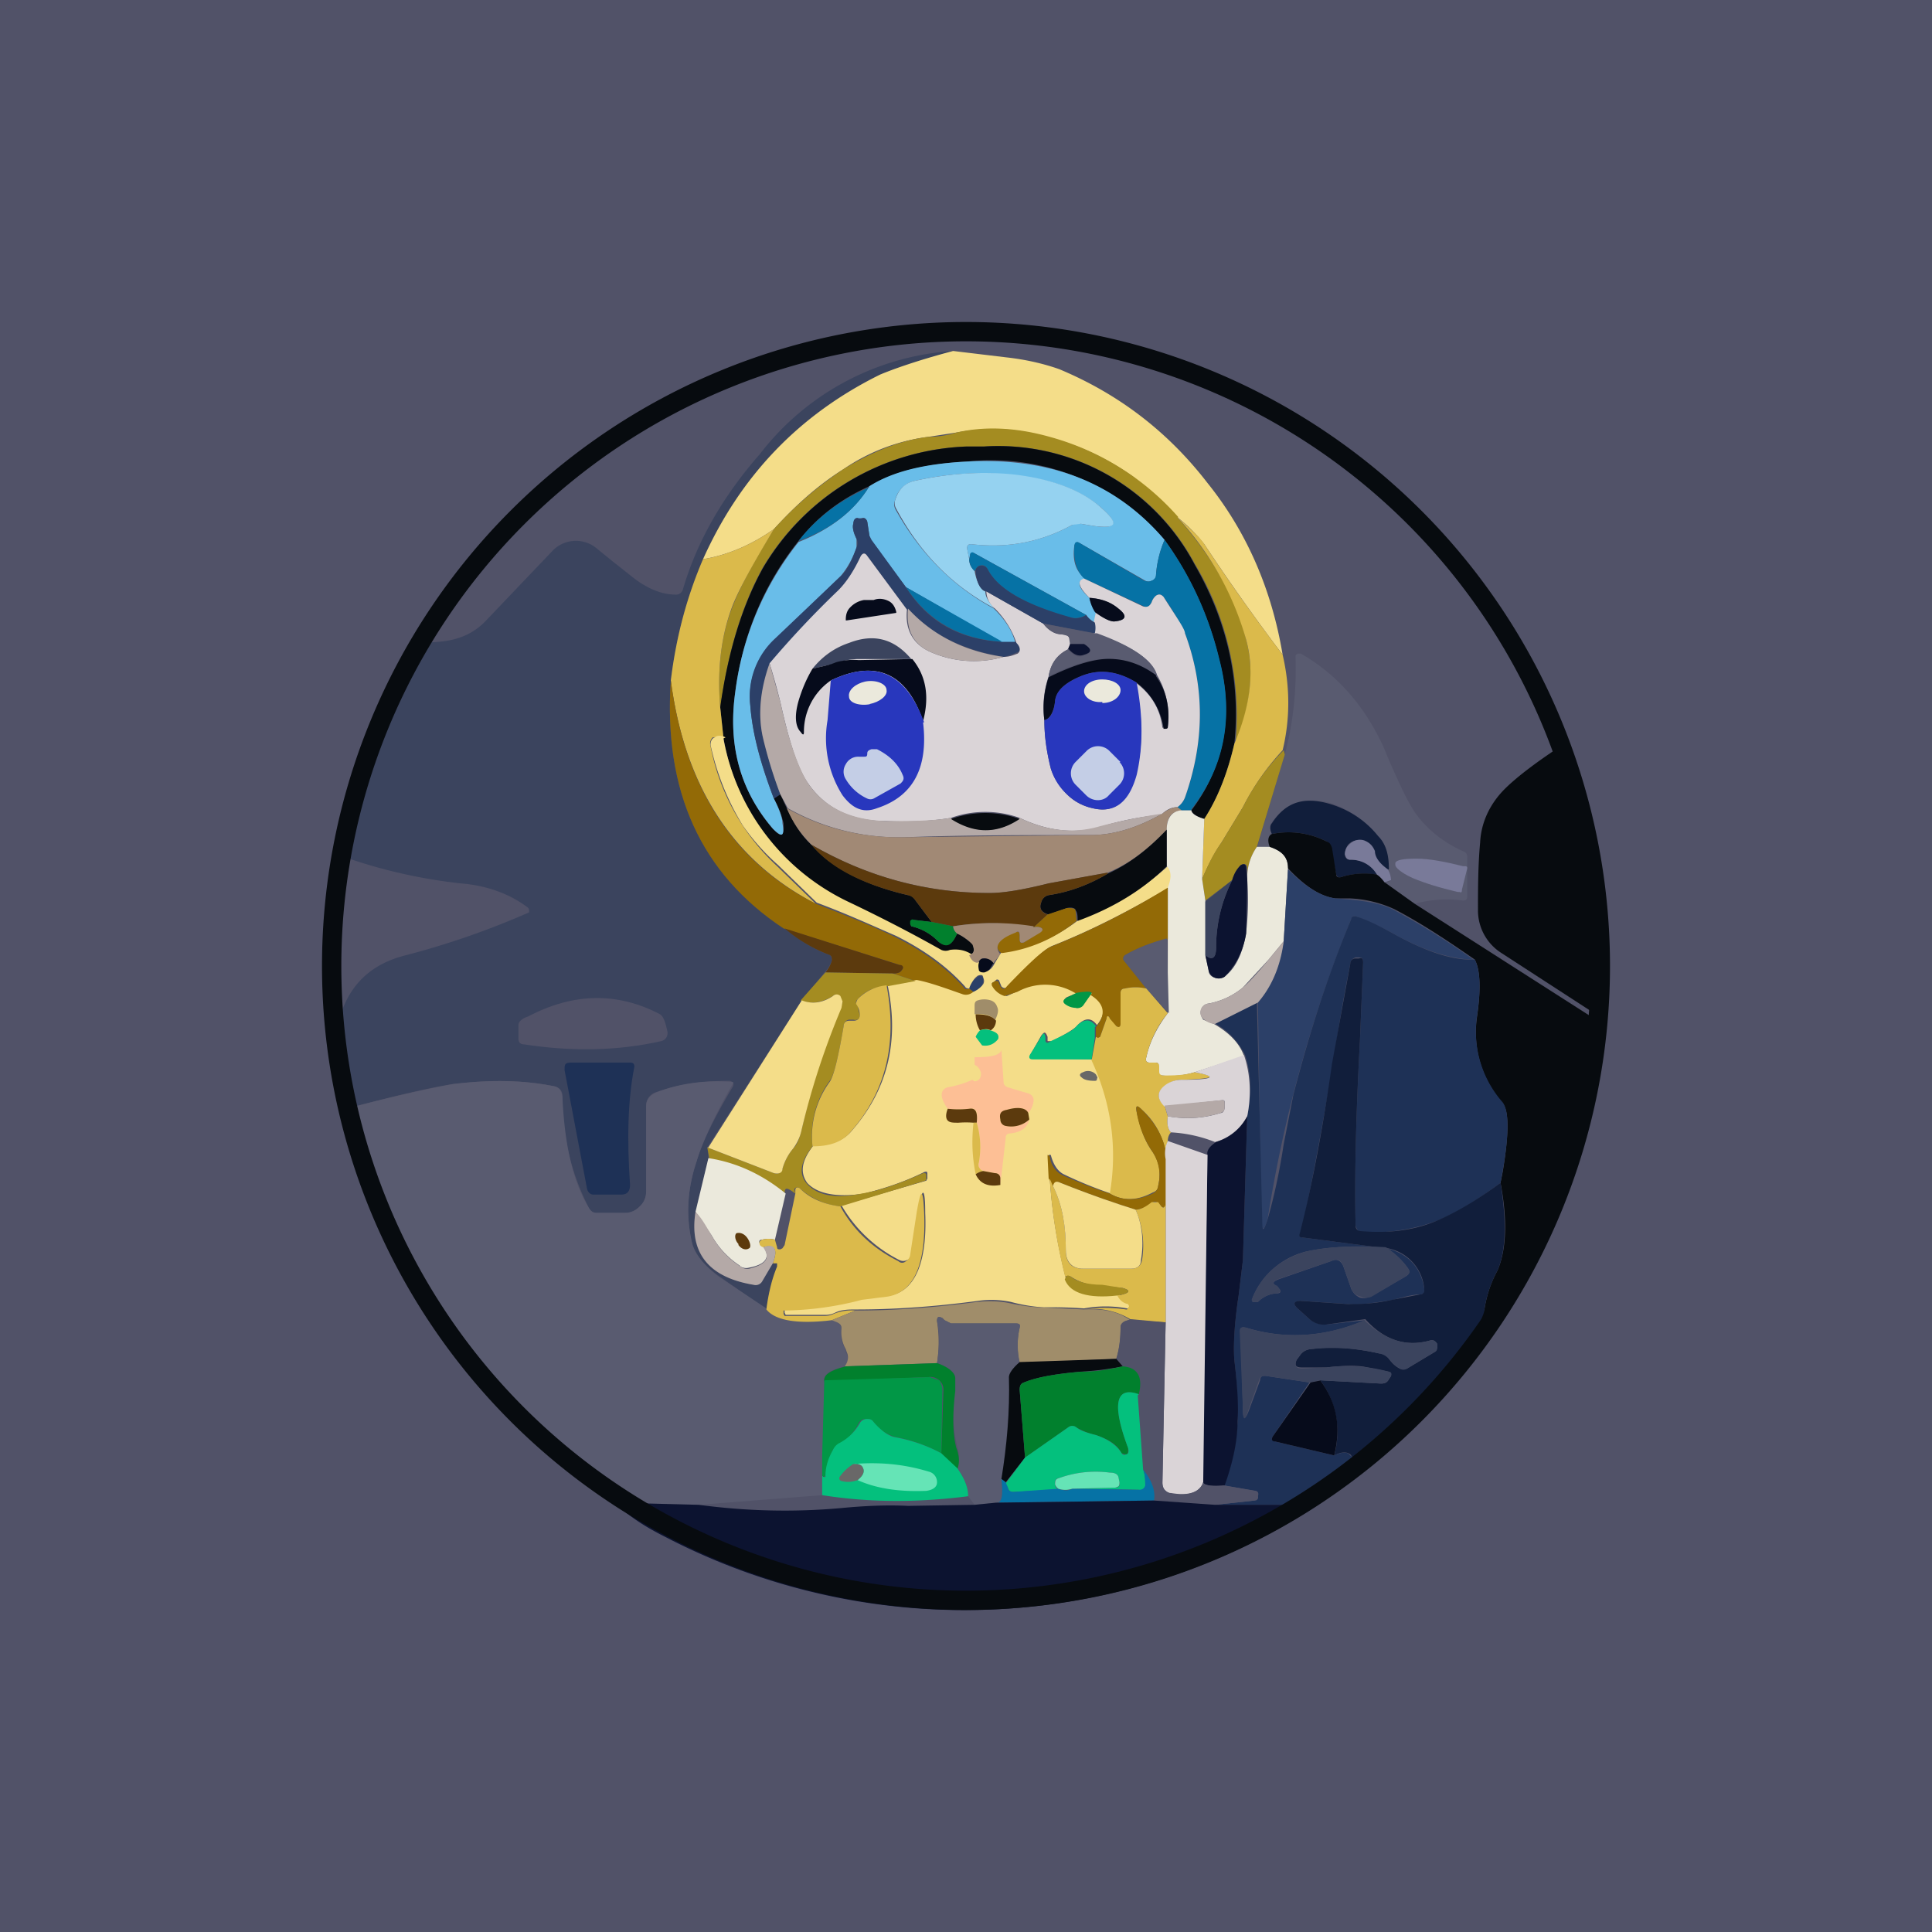 <!-- by TradingView --><svg width="18" height="18" viewBox="0 0 18 18" xmlns="http://www.w3.org/2000/svg"><path fill="#515268" d="M0 0h18v18H0z"/><path d="M8.88 3.27c-.34.1-.56.17-.68.22-.75.37-1.3.94-1.65 1.72-.15.35-.25.72-.3 1.13-.07 1.03.28 1.8 1.06 2.31.14.11.27.19.4.24.03 0 .04.03.04.06a.3.3 0 0 1-.06.1l-.22.27-.88 1.37.01.1-.12.5c-.06.39.12.61.54.68.03 0 .06 0 .07-.03l.11-.17h.04v.03a1.9 1.9 0 0 0-.1.4l-.44-.31c-.14-.1-.22-.2-.25-.3-.06-.25-.05-.5.04-.77.05-.17.16-.4.34-.7.01-.03 0-.04-.03-.05-.25 0-.48.03-.7.11a.13.13 0 0 0-.08.13v.8c0 .05-.02.1-.06.13a.19.19 0 0 1-.14.06h-.25a.08.08 0 0 1-.08-.04 2.22 2.22 0 0 1-.25-1.05c0-.05-.03-.08-.08-.09-.3-.06-.6-.06-.94-.02-.2.03-.55.11-1.03.24l-.08-.46c.01-.55.23-.87.67-.98a7.58 7.58 0 0 0 1.15-.4c0-.02 0-.04-.02-.05-.16-.12-.37-.2-.62-.22a4.87 4.87 0 0 1-1.15-.27l.04-.27c.01-.14.07-.34.17-.61l.04-.1c.05-.12.12-.26.22-.43.1-.19.2-.38.27-.57.3.02.5-.04.65-.2l.61-.64a.3.3 0 0 1 .2-.1.3.3 0 0 1 .22.07l.16.13c.13.1.22.18.28.21.1.06.2.09.3.09.03 0 .05-.02.06-.04.13-.45.37-.87.72-1.27a2.47 2.47 0 0 1 1.8-.96Z" fill="#3B445E"/><path d="m8.88 3.27.5.06c.18.02.35.06.49.11.55.23 1.01.58 1.38 1.06.37.46.6 1 .7 1.6a20 20 0 0 1-.73-1.03 1.44 1.44 0 0 0-.25-.25l-.4-.37c-.24-.17-.5-.3-.79-.37-.32-.1-.6-.1-.87-.05l-.26.04a1.8 1.8 0 0 0-.79.3c-.24.15-.45.34-.65.56-.2.14-.42.24-.66.28.35-.78.9-1.35 1.65-1.72.12-.05.34-.13.68-.22Z" fill="#F4DD89"/><path d="M10.97 4.82c.34.39.55.76.64 1.14.08.3.04.62-.1.97a2.75 2.75 0 0 0-.38-1.68 2.07 2.07 0 0 0-1.96-1.09H9A2.3 2.3 0 0 0 7.1 5.3c-.19.35-.32.78-.39 1.3-.03-.37.01-.69.12-.96.07-.18.2-.42.38-.71.2-.22.41-.4.65-.56.28-.17.54-.27.79-.3.1 0 .2-.02.26-.04.26-.06.55-.05.87.04a2.46 2.46 0 0 1 1.2.75Z" fill="#A48C21"/><path d="M11.5 6.93c-.06.26-.15.5-.28.7-.07-.02-.11-.05-.12-.08.3-.4.4-.87.26-1.4a3.1 3.1 0 0 0-.51-1.12 2.13 2.13 0 0 0-1.84-.73c-.39.02-.7.1-.91.23-.27.12-.49.29-.66.51-.32.4-.52.87-.59 1.41-.07.5.05.92.35 1.27.08.09.11.07.1-.05a.89.89 0 0 0-.09-.23l.06-.04.06.13c.06.13.13.25.23.34.17.2.47.37.9.47.03 0 .05.02.07.05l.15.2-.17-.02-.02.01-.01.02.01.03a.5.5 0 0 1 .25.14c.07.06.13.04.18-.08l.14.1c.02.06.02.1-.03.1a.22.22 0 0 0-.19-.02.1.1 0 0 1-.08-.01c-.16-.1-.45-.24-.87-.45a2.1 2.1 0 0 1-1.15-1.54l-.03-.28c.07-.5.2-.94.4-1.3a2.3 2.3 0 0 1 1.9-1.13h.16a2.07 2.07 0 0 1 1.96 1.1c.3.52.43 1.08.37 1.67Z" fill="#070B0F"/><path d="M10.85 5.03a1 1 0 0 0-.08.33c0 .02-.01.04-.04.05a.06.06 0 0 1-.06 0l-.61-.35c-.03-.02-.04 0-.05.02-.02.14.01.24.1.31-.08.02-.07.08.04.18.01.05.03.1.06.14l-.01.09a.2.2 0 0 1-.08-.07l-1.05-.58-.03.01-.01.05-.02-.1c0-.03.01-.04.04-.04.34.04.65-.02.94-.18.03-.01.05-.02.08-.01l.12.02c.21.03.24-.02.07-.17-.2-.17-.47-.27-.82-.3-.3-.04-.6-.02-.92.05a.24.24 0 0 0-.18.18.1.1 0 0 0 0 .08c.22.4.53.72.92.93.1.1.17.2.2.32h-.12l-.9-.52-.32-.43a.1.1 0 0 1-.02-.05l-.02-.13c-.01-.03-.03-.04-.06-.03H8c-.02-.01-.04 0-.05.05-.01.03 0 .08.03.14v.08a.83.83 0 0 1-.15.27l-.6.58a.73.73 0 0 0-.24.62c.02.27.1.56.22.87.05.1.08.18.08.23.02.12 0 .14-.09.05-.3-.35-.42-.77-.35-1.27a2.8 2.8 0 0 1 .59-1.4c.3-.12.52-.29.66-.52.22-.14.52-.21.91-.23.78-.04 1.39.2 1.84.73Z" fill="#69BDE9"/><path d="M9.03 5.21c0 .05.02.08.05.11.02.11.06.18.1.19 0 .05.03.1.09.16-.4-.21-.7-.52-.92-.93a.1.1 0 0 1-.01-.08c.03-.1.09-.16.18-.18.32-.07.62-.09.92-.06.35.04.63.14.82.31.17.15.15.2-.07.17l-.12-.02-.08.01c-.29.16-.6.22-.94.18-.03 0-.04.01-.04.04l.02.1Z" fill="#95D2F0"/><path d="M8.1 4.53c-.14.23-.36.4-.66.51.17-.22.4-.39.66-.5Z" fill="#0672A5"/><path d="M8.44 5.47c.2.32.5.49.9.51h.13c.04.05.04.09 0 .1a.53.53 0 0 1-.12.04c-.36-.06-.66-.2-.9-.44l-.37-.5c-.02-.03-.04-.03-.06 0-.06.13-.13.24-.21.32a9 9 0 0 0-.63.68c-.1.25-.12.49-.07.7.04.17.1.35.16.52l-.06.04c-.12-.32-.2-.6-.22-.87a.73.73 0 0 1 .23-.62l.61-.58c.05-.04.1-.13.15-.27a.09.09 0 0 0 0-.08c-.03-.06-.04-.11-.03-.14 0-.05.03-.06.05-.05h.03c.02-.01.04 0 .05.03l.02.13.02.04.32.44Z" fill="#2C4068"/><path d="M11.95 6.1c.07.3.07.6 0 .89a2.3 2.3 0 0 0-.37.53l-.2.33c-.07.1-.13.22-.18.34l.02-.56c.13-.2.22-.44.28-.7.15-.35.19-.68.11-.97a2.8 2.8 0 0 0-.64-1.14c.13.11.22.2.25.25.23.35.48.7.73 1.03ZM7.21 4.93c-.18.3-.31.53-.38.7-.11.28-.15.6-.12.96l.03.28h-.1c-.02.02-.03.05-.02.08a2.04 2.04 0 0 0 .62 1.12l.36.35c-.77-.4-1.22-1.09-1.35-2.08.05-.41.15-.78.3-1.13.24-.04.46-.14.66-.28Z" fill="#DBBA4B"/><path d="M11.1 7.55H11l-.03-.03a.2.2 0 0 0 .07-.09c.18-.5.19-1.02 0-1.53a2.44 2.44 0 0 0-.2-.34c-.02-.02-.04-.03-.07-.01a.13.13 0 0 0-.04.06c-.02.04-.04.05-.07.04l-.56-.26c-.07-.07-.1-.17-.09-.3 0-.04.02-.05.05-.03l.6.35c.03.01.05.01.07 0a.06.06 0 0 0 .04-.05 1 1 0 0 1 .08-.33c.24.33.41.7.51 1.11.14.54.05 1-.26 1.4Z" fill="#0672A5"/><path d="M8.45 5.68c-.02.19.06.32.21.39a1 1 0 0 0 .69.05c.06 0 .1-.02.13-.03.03-.02.03-.06-.01-.1a.83.83 0 0 0-.2-.32c-.06-.05-.08-.11-.08-.16l.53.3c.05.06.1.1.17.1.04 0 .06.01.07.03.01.02.02.04.01.07l-.02.04c-.1.05-.16.13-.18.25a.9.9 0 0 0-.04.41c0 .14.02.29.06.45.03.09.08.17.15.24.07.07.15.11.24.13.2.05.34-.06.4-.31.07-.25.07-.54 0-.86.15.11.23.25.25.42h.05a.76.76 0 0 0-.1-.49c-.04-.14-.23-.27-.56-.38l-.03-.01a.2.2 0 0 0 0-.1l.02-.1c.07.06.13.09.17.09.11-.01.13-.05.04-.12a.46.46 0 0 0-.27-.1c-.1-.1-.12-.16-.05-.18l.55.26c.04.01.06 0 .08-.04a.13.13 0 0 1 .04-.06c.03-.02.05-.01.07.01.12.19.2.3.2.34.19.51.18 1.02 0 1.53a.2.2 0 0 1-.07.09c-.05 0-.1.02-.15.07-.2.02-.4.06-.59.12-.23.06-.48.03-.73-.09a.95.95 0 0 0-.64 0c-.18.03-.38.04-.6.03-.33 0-.57-.12-.73-.35-.1-.14-.18-.4-.26-.76a6.47 6.47 0 0 0-.1-.36 9 9 0 0 1 .64-.68c.08-.08.15-.19.21-.32.02-.03.04-.03.06 0l.37.5Z" fill="#DAD4D7"/><path d="M10.12 5.73a.2.2 0 0 1-.16.02c-.42-.12-.67-.27-.76-.45-.02-.03-.04-.04-.07-.03-.02 0-.03.02-.05.05a.16.16 0 0 1-.05-.1l.01-.06c0-.01.02-.02.03-.01l1.05.58Z" fill="#0672A5"/><path d="M10.12 5.73a.2.2 0 0 0 .08.07.2.2 0 0 1 0 .1l-.48-.09-.53-.3c-.05-.01-.09-.07-.1-.19 0-.03.02-.04.04-.05.03 0 .05 0 .07.03.09.18.34.33.77.45.05.02.1.01.15-.02Z" fill="#2C4068"/><path d="M9.35 5.98c-.4-.02-.7-.19-.91-.51l.9.51Z" fill="#0672A5"/><path d="M10.2 5.7a.4.4 0 0 1-.05-.13c.12.01.2.04.27.1.09.07.07.11-.04.12-.04 0-.1-.03-.17-.08ZM7.9 5.78h-.02v-.01c0-.04.01-.08.04-.11a.23.23 0 0 1 .13-.07h.09c.05-.02.1-.01.14.01.04.02.06.06.07.1v.01l-.46.07Z" fill="#060B1B"/><path d="M9.35 6.12a1 1 0 0 1-.69-.05c-.15-.07-.22-.2-.2-.4.23.25.53.4.89.45Z" fill="#B4A9A7"/><path d="M10.2 5.9h.02c.33.12.52.25.56.4a.73.73 0 0 0-.49-.16c-.14 0-.31.06-.52.16.02-.12.08-.2.18-.25.05.06.1.08.14.06.08-.02.09-.05.01-.1h-.13l-.01-.07c-.01-.02-.03-.02-.07-.03a.23.23 0 0 1-.17-.1l.47.09Z" fill="#595B70"/><path d="M8.49 6.14H8a.6.6 0 0 0-.21.04l-.22.05c.08-.1.19-.19.34-.24.23-.09.42-.04.58.15Z" fill="#3B445E"/><path d="M9.95 6.05 9.97 6h.13c.08.05.07.08 0 .1-.05.02-.1 0-.15-.06Z" fill="#0C1330"/><path d="m13.18 8.42-.28-.2c.04 0 .06-.01.06-.03a.2.2 0 0 0-.03-.09.38.38 0 0 0-.1-.32.94.94 0 0 0-.44-.3c-.24-.06-.41 0-.54.18-.02.03-.02.07 0 .1-.04.03-.04.08-.02.14a.35.35 0 0 0-.12 0l.26-.87c.08-.3.11-.6.1-.91 0-.01 0-.02.02-.03h.03c.35.2.6.5.77.87l.05.12c.1.23.18.4.25.5.11.15.26.27.44.35.03.01.04.03.04.06v.36c0 .03-.01.04-.04.04-.15-.02-.3-.01-.45.03Z" fill="#595B70"/><path d="M8.5 6.14c.13.16.16.35.1.58-.15-.45-.44-.58-.86-.38a.58.58 0 0 0-.25.48c0 .03-.01.03-.03 0-.05-.05-.06-.15-.02-.29.03-.1.07-.2.13-.3.08-.02.15-.03.22-.06A.6.6 0 0 1 8 6.15l.5-.01ZM10.77 6.3c.1.14.13.3.11.47 0 .01 0 .02-.02.02h-.02v-.01a.65.65 0 0 0-.25-.42c-.18-.11-.35-.13-.52-.06-.15.06-.23.14-.24.23-.01.1-.05.17-.1.18a.9.9 0 0 1 .04-.4c.2-.1.38-.16.52-.17.17-.01.33.04.48.15Z" fill="#060B1B"/><path d="M8.86 7.62c.22.15.43.15.64 0 .25.12.5.15.74.08.19-.05.39-.09.59-.12-.23.13-.45.2-.67.2-.58 0-1.15 0-1.72.02a2.1 2.1 0 0 1-1.1-.27l-.07-.13a4.19 4.19 0 0 1-.16-.52c-.05-.21-.03-.45.06-.7l.1.36c.08.37.17.62.26.76.16.23.4.34.73.35.22 0 .42 0 .6-.03Z" fill="#B4A9A7"/><path d="M8.6 6.73c.05.42-.09.69-.43.8-.13.05-.23 0-.32-.12a.99.99 0 0 1-.14-.7l.03-.37c.42-.2.7-.07.87.39ZM10.59 6.36c.06.32.06.6 0 .86-.07.25-.2.36-.41.31a.49.49 0 0 1-.24-.13.54.54 0 0 1-.15-.24c-.04-.16-.06-.3-.06-.45.05-.01.09-.07.1-.18.01-.1.1-.17.24-.23.17-.07.34-.05.52.06Z" fill="#2837BD"/><path d="M6.25 6.34c.13 1 .58 1.69 1.35 2.08.26.1.51.2.74.31.24.12.46.27.64.47.01.02.03.02.05.01l.04.03c-.03.04-.07.05-.12.03l-.42-.13-.21-.07c.04 0 .07-.01.08-.03.02-.02.02-.04-.02-.05L7.3 8.65c-.77-.51-1.12-1.28-1.05-2.31Z" fill="#936A06"/><path d="M10.27 6.55c.1 0 .17-.06.17-.12s-.08-.1-.17-.1c-.1 0-.17.05-.17.11s.08.11.17.1ZM8.1 6.56c.1-.02.17-.08.16-.13 0-.06-.1-.1-.2-.08-.09.02-.16.08-.15.14 0 .06.1.09.2.07Z" fill="#EBE9DC"/><path d="M6.74 6.88A2.1 2.1 0 0 0 7.9 8.4c.42.2.71.36.87.45a.1.1 0 0 0 .08 0c.07-.01.14 0 .2.04.01.05.04.08.08.07-.01.03 0 .06 0 .07.01.02.03.03.05.02.04 0 .07-.04.09-.08l.06-.1c.26-.03.5-.13.72-.3.33-.12.61-.3.83-.5.04.03.05.1.01.2-.34.2-.7.39-1.08.54-.08.03-.21.16-.42.38-.02.02-.04.02-.06 0l-.02-.05c0-.01-.02-.02-.03-.01l-.02.02c-.02 0-.02.02-.01.03a.2.2 0 0 0 .13.1l.11-.05c.19-.1.37-.09.55.02l-.1.04c-.03.02-.03.04 0 .06l.09.04c.03 0 .05-.01.07-.04l.07-.1c.13.09.14.19.05.3-.05-.07-.11-.07-.18 0-.02.03-.1.08-.24.15h-.04v-.04c-.02-.05-.03-.05-.06-.01l-.09.16c-.02.03 0 .05.02.05l.55.01c.19.41.24.83.17 1.25a3.9 3.9 0 0 1-.44-.18c-.06-.03-.1-.1-.12-.18h-.02l.01.21a5.07 5.07 0 0 0 .15.94c.06.13.22.18.5.15.01.04.04.07.09.08.01 0 .02.01 0 .02v.03h-.02a1.1 1.1 0 0 0-.4 0 4.5 4.5 0 0 0-.38-.01 1.5 1.5 0 0 1-.3-.05.89.89 0 0 0-.31-.01c-.37.05-.75.08-1.13.08-.07 0-.14 0-.2.03a.2.2 0 0 1-.08.02h-.38l-.01-.02v-.04c.25 0 .5-.03.73-.09l.25-.03c.23-.04.35-.3.33-.77 0-.25-.03-.25-.07 0l-.05.38c0 .03-.02.05-.05.06a.08.08 0 0 1-.07 0 1.3 1.3 0 0 1-.54-.51l.79-.23.01-.02v-.04c0-.02 0-.03-.03-.02-.2.1-.4.16-.56.2-.26.04-.44 0-.53-.1-.07-.1-.05-.21.06-.35.16 0 .28-.04.36-.14.33-.38.44-.83.33-1.35l.27-.05c.11.02.25.07.42.13.05.02.09 0 .12-.03a.21.21 0 0 0 .08-.06.06.06 0 0 0 0-.06c0-.03-.02-.03-.05-.02a.17.17 0 0 0-.07.12c-.02 0-.04 0-.05-.02-.18-.2-.4-.35-.64-.47-.23-.1-.47-.21-.74-.31l-.36-.35a2.04 2.04 0 0 1-.33-.37 2.4 2.4 0 0 1-.3-.75c0-.03.01-.06.04-.07.02-.02.06-.02.1 0Z" fill="#F4DD89"/><path d="M14.6 6.92a5.94 5.94 0 0 1 .33 2.57l-.94-.61a.47.47 0 0 1-.22-.39c0-.21 0-.42.02-.64.01-.2.1-.37.23-.5.1-.1.29-.25.57-.43Z" fill="#070B0F"/><path d="m10.44 7.1-.1-.1a.15.15 0 0 0-.22 0l-.1.1a.15.15 0 0 0 0 .21l.1.1c.06.06.16.06.21 0l.1-.1a.15.15 0 0 0 0-.21ZM8.08 7.02c0-.02.01-.03.04-.04h.05c.12.06.2.14.24.24.02.04 0 .06-.02.08l-.25.14a.07.07 0 0 1-.06 0 .45.45 0 0 1-.2-.18.13.13 0 0 1 0-.14.13.13 0 0 1 .12-.07h.05c.02 0 .03 0 .03-.03Z" fill="#C4CEE6"/><path d="m11.96 6.99.01.04-.26.86a.51.51 0 0 0-.09.3v-.1c0-.04-.03-.05-.06-.03-.03.03-.06.07-.08.14l-.25.19-.03-.2c.05-.12.1-.23.18-.34l.2-.33c.1-.2.23-.38.38-.53Z" fill="#A48C21"/><path d="M12.93 8.1c-.07-.05-.12-.1-.13-.16a.12.12 0 0 0-.09-.1.13.13 0 0 0-.14.02c-.03.03-.04.07-.04.1s.02.05.05.05c.12 0 .2.05.25.14a.7.7 0 0 0-.33.02c-.03.01-.04 0-.05-.02l-.05-.25a.08.08 0 0 0-.04-.06.78.78 0 0 0-.51-.07c-.02-.04-.02-.08 0-.1.13-.2.3-.25.54-.18.17.05.33.15.45.3.08.08.1.19.1.31Z" fill="#111E3B"/><path d="M10.83 7.58c.05-.04.1-.06.14-.06l.04.03c-.1.01-.14.07-.14.18-.17.18-.35.32-.55.4l-.55.1c-.24.06-.42.09-.55.09-.59 0-1.14-.15-1.66-.45-.1-.1-.17-.2-.23-.34.34.19.71.28 1.11.27l1.72-.02c.22 0 .44-.07.67-.2Z" fill="#A18975"/><path d="M11.1 7.55c0 .03.05.06.12.08l-.02.56.03.2v.51l.03.14c0 .03.02.06.06.07a.1.1 0 0 0 .1-.02c.1-.08.16-.22.19-.4a2.66 2.66 0 0 0 .01-.5.5.5 0 0 1 .09-.3h.12c.12.04.17.1.17.2l-.04.68-.14.17-.24.26a.7.7 0 0 1-.32.15.08.08 0 0 0-.07.06c-.01.03 0 .06.02.09l.1.04c.14.08.24.18.28.3l-.46.15c-.1.03-.2.04-.3.03-.03 0-.04-.02-.04-.05a.2.2 0 0 1 0-.03c.01-.03 0-.04-.03-.04h-.05c-.03 0-.04-.02-.03-.05.03-.14.1-.28.2-.41V8.27c.04-.1.03-.16-.01-.2v-.34c0-.11.05-.17.13-.18h.1Z" fill="#EBE9DC"/><path d="M9.5 7.63c-.21.14-.42.14-.64 0a.95.95 0 0 1 .64 0ZM12.84 8.15l.06.07.28.2 1.72 1.1a.2.2 0 0 1 .03.03l.01.06a5.77 5.77 0 0 1-1.33 3.2c0-.1.03-.2.09-.31l.13-.3c.02-.13.06-.25.12-.36.08-.18.1-.45.03-.82l.02-.1c.06-.36.06-.57 0-.64a1 1 0 0 1-.24-.8c.04-.27.03-.45-.02-.54-.26-.18-.5-.34-.75-.47a1.1 1.1 0 0 0-.42-.1h-.13c-.14-.02-.28-.11-.44-.28 0-.1-.05-.16-.17-.2-.02-.05-.02-.1.02-.12a.78.78 0 0 1 .51.07c.03.01.04.03.05.06l.04.25c0 .02.02.03.05.02a.7.7 0 0 1 .34-.02ZM10.87 7.73v.34c-.22.22-.5.39-.83.51 0-.04 0-.08-.02-.1 0-.02-.04-.03-.08-.02l-.17.06c-.07-.02-.09-.06-.07-.11a.09.09 0 0 1 .07-.07c.2-.03.38-.1.55-.2.2-.09.38-.23.55-.41Z" fill="#070B0F"/><path d="M12.93 8.1a.2.2 0 0 1 .03.1l-.06.02a.23.23 0 0 0-.07-.07.28.28 0 0 0-.25-.14c-.03 0-.04-.02-.05-.05 0-.03.01-.07.05-.1a.13.13 0 0 1 .13-.03c.05.02.08.05.1.1 0 .06.05.12.12.17Z" fill="#797A99"/><path d="M10.32 8.14c-.17.1-.35.17-.55.2a.09.09 0 0 0-.07.07c-.02.05 0 .09.06.11l-.13.12c-.25-.05-.5-.05-.75-.01l-.2-.04-.15-.2a.12.12 0 0 0-.07-.05c-.43-.1-.73-.26-.9-.47.52.3 1.07.45 1.66.45.13 0 .31-.03.55-.09l.55-.1Z" fill="#5C3A0D"/><path d="M13.62 8.3c0 .01-.01.02-.02.01h-.02c-.17-.04-.3-.08-.42-.13-.11-.05-.16-.1-.16-.12v-.02c.01-.03.08-.04.2-.04.12 0 .27.03.43.07h.02c.02 0 .02.01.02.02l-.05.2Z" fill="#797A99"/><path d="M11.62 8.2v.04l-.01.46c-.03.17-.1.3-.2.4a.1.1 0 0 1-.09.01.1.1 0 0 1-.06-.07l-.03-.14c.06.05.1.03.1-.07 0-.22.05-.43.15-.63.02-.07.05-.11.08-.14.04-.02.05 0 .05.03l.01.1Z" fill="#0C1330"/><path d="M13.74 8.94c-.2 0-.44-.07-.72-.22a2.67 2.67 0 0 0-.38-.18c-.03-.01-.04 0-.05.02a12.5 12.5 0 0 0-.78 2.8c-.04.12-.05.11-.06 0l-.03-2.02c.13-.15.2-.34.24-.57L12 8.1c.16.16.3.25.44.27l.13.01c.2.02.33.05.42.1.24.13.5.29.75.47Z" fill="#2C4068"/><path d="M11.48 8.2c-.1.2-.15.41-.15.63 0 .1-.04.12-.1.07V8.4l.25-.2Z" fill="#3B445E"/><path d="M10.88 8.27v.48c-.15.03-.28.08-.4.15-.02.02-.02.04 0 .06l.2.25a.44.44 0 0 0-.2 0c-.03 0-.04.02-.04.04v.29c0 .03-.01.04-.04.02a.17.17 0 0 1-.06-.07c-.01-.03-.02-.03-.03 0l-.06.17-.02.01h-.02v-.1c.1-.12.08-.22-.05-.3.03-.03 0-.04-.13-.01a.54.54 0 0 0-.55-.02l-.12.04a.2.2 0 0 1-.12-.1v-.02l.03-.02h.03l.02.05c.02.03.04.03.06 0 .2-.21.34-.34.41-.37.38-.15.75-.34 1.09-.55ZM10.03 8.58c-.21.17-.45.27-.7.3-.08-.06-.03-.13.13-.2.03 0 .04 0 .04.04v.03c0 .03.01.04.04.03l.15-.1c.03-.01.03-.03 0-.04a.1.1 0 0 0-.06 0l.13-.12.18-.06c.04 0 .07 0 .08.02l.01.1Z" fill="#936A06"/><path d="M13.74 8.94c.05.1.06.27.02.53a1 1 0 0 0 .24.8c.06.08.06.3 0 .64l-.02.11c-.23.17-.44.3-.61.36-.22.08-.45.11-.69.1-.03-.01-.04-.03-.05-.06-.01-.4 0-.98.04-1.72l.03-.73c0-.04-.01-.05-.04-.05h-.03c-.03.01-.05.03-.05.06-.04.2-.1.52-.16.93-.12.7-.22 1.23-.3 1.58-.01.03 0 .04.02.04l.77.1c-.32-.03-.56-.01-.74.03a.73.73 0 0 0-.5.43v.04h.05a.26.26 0 0 1 .18-.08c.03 0 .04-.02.02-.04a.08.08 0 0 0-.03-.03c-.04-.02-.03-.04.02-.06l.49-.17c.06-.03.1 0 .12.06l.07.2c.02.04.04.06.08.08.04.01.07 0 .1-.01l.33-.19c.03-.02.04-.04.02-.07a.68.68 0 0 0-.2-.19c.2.05.32.18.35.38 0 .03 0 .05-.04.05-.06 0-.14.02-.25.05-.19.03-.32.05-.41.04l-.44-.03c-.08 0-.09.03-.03.08l.1.09c.05.04.1.05.16.05l.36-.04c-.38.16-.75.18-1.11.07-.04-.01-.06 0-.05.03l.02.73c0 .1.02.11.06 0l.1-.27c0-.03.02-.05.06-.04l.4.06-.34.5c-.02.03-.01.04.02.05l.55.13c.07-.03.12-.04.15 0 .02.01.03.04.03.07-.01.08.01.11.06.1l-.39.29h-.96l.37-.04c.01 0 .02 0 .03-.02v-.02c0-.03 0-.04-.02-.05l-.3-.05c.08-.2.12-.4.13-.6 0-.13 0-.32-.03-.57-.01-.14 0-.34.04-.6l.04-.33.04-1.34c.04-.2.04-.39-.02-.57a.68.68 0 0 0-.29-.3l.4-.19.05 2.02c0 .12.01.12.05 0 .04-.14.1-.37.15-.7l.09-.46c.14-.54.31-1.09.54-1.64 0-.02.03-.03.05-.02.1.03.22.09.38.18.28.15.52.23.72.22Z" fill="#1E3156"/><path d="m8.68 8.59.2.04c0 .03.02.05.04.06-.05.12-.1.15-.18.08a.5.5 0 0 0-.25-.14l-.01-.02v-.03c.01-.01.02-.02.03-.01l.17.02Z" fill="#01802D"/><path d="M9.63 8.64a.1.1 0 0 1 .06 0c.03.01.03.03 0 .05l-.15.09c-.03.01-.04 0-.04-.03v-.03c0-.04-.01-.05-.04-.03-.16.06-.2.13-.14.2l-.07.09a.1.1 0 0 0-.09-.05c-.02 0-.04.02-.05.04-.03 0-.06-.02-.08-.07.05-.02.05-.05.03-.1a.43.43 0 0 0-.14-.1.1.1 0 0 1-.04-.07c.25-.04.5-.04.75 0Z" fill="#A18975"/><path d="m8.32 9.07-.63-.01a.3.3 0 0 0 .06-.11c0-.03 0-.05-.04-.06a1.43 1.43 0 0 1-.4-.24l1.07.34c.04 0 .04.03.02.05-.01.02-.04.03-.08.03Z" fill="#5C3A0D"/><path d="m10.87 8.74.02.7-.21-.23-.2-.25c-.02-.02-.02-.04 0-.06.12-.07.25-.12.4-.16Z" fill="#595B70"/><path d="M11.96 8.77c-.03.23-.11.42-.24.57l-.4.2a.17.17 0 0 1-.1-.04.08.08 0 0 1-.03-.1.08.08 0 0 1 .07-.05.7.7 0 0 0 .32-.15c.06-.05.14-.14.24-.26l.14-.17Z" fill="#B4A9A7"/><path d="M9.25 8.98c-.02.04-.04.07-.08.08-.02 0-.04 0-.05-.02 0-.01-.01-.04 0-.07 0-.02.02-.04.04-.04a.1.1 0 0 1 .1.05Z" fill="#060B1B"/><path d="M13.98 11.02c.06.37.05.64-.03.82-.06.11-.1.23-.12.36 0 .04-.05.14-.13.3a.72.72 0 0 0-.1.32c-.25.33-.57.64-.93.92-.05 0-.07-.03-.06-.11 0-.03-.01-.06-.03-.08-.04-.03-.09-.02-.15.01a.8.8 0 0 0-.13-.7l.56.03c.03 0 .06 0 .08-.04l.02-.03c0-.02 0-.03-.02-.04l-.2-.04c-.08-.02-.2-.02-.38 0h-.23c-.06 0-.07-.02-.05-.07l.03-.04a.13.13 0 0 1 .1-.06c.2-.03.42-.01.64.04.04 0 .07.02.09.05.03.04.06.07.1.09.02.01.05.01.07 0l.25-.15a.06.06 0 0 0 .03-.05v-.03c-.02-.03-.04-.04-.07-.03-.22.06-.42 0-.6-.2l-.36.05a.2.2 0 0 1-.16-.05l-.1-.09c-.06-.05-.05-.08.02-.08l.44.03c.1 0 .23 0 .41-.04l.26-.05c.03 0 .04-.02.04-.04a.42.42 0 0 0-.34-.39h-.02l-.77-.1c-.03 0-.04-.01-.03-.04.09-.35.2-.87.3-1.58l.17-.93c0-.03.02-.05.05-.05h.03c.03-.01.04 0 .04.04l-.03.73c-.04.74-.05 1.32-.04 1.72 0 .03.02.05.05.05.24.02.47 0 .69-.09.17-.07.38-.19.61-.36Z" fill="#111E3B"/><path d="m8.32 9.07.21.07-.27.05c-.1 0-.2.04-.27.12-.02.02-.02.04 0 .06l.02.09c0 .03-.02.05-.06.04h-.04a.06.06 0 0 0-.05.06c-.05.29-.09.46-.13.51a.86.86 0 0 0-.16.61c-.11.14-.13.25-.06.34.1.12.27.15.52.1.18-.03.37-.1.57-.19.02 0 .03 0 .03.02v.04l-.01.01-.79.24a.67.67 0 0 1-.38-.17c-.02-.01-.04-.01-.05.01l.01.04c-.08-.06-.1-.06-.1 0a1.44 1.44 0 0 0-.7-.32l-.02-.11.62.24c.04.01.07 0 .08-.04a.5.5 0 0 1 .1-.19c.04-.04.06-.1.08-.18a6.55 6.55 0 0 1 .38-1.18l-.02-.05c-.02-.03-.05-.03-.07-.01-.1.06-.2.08-.3.04l.23-.26.63.01Z" fill="#A48C21"/><path d="m9.07 9.24-.04-.03c.01-.04.04-.08.07-.1.03-.03.04-.02.06 0v.04l-.01.03a.21.21 0 0 1-.08.06Z" fill="#2C4068"/><path d="M8.26 9.18c.1.53 0 .98-.33 1.36-.08.1-.2.14-.36.14a.86.86 0 0 1 .16-.6c.04-.06.08-.23.13-.52 0-.03.02-.05.05-.05h.04c.04 0 .06-.02.06-.05 0-.04-.01-.07-.03-.1-.01-.01 0-.03.01-.05a.43.43 0 0 1 .27-.13Z" fill="#DBBA4B"/><path d="M6.22 9.62c0 .04-.02.07-.06.08-.4.09-.82.1-1.28.03-.03 0-.05-.02-.05-.05v-.13c0-.03.03-.06.09-.08.42-.22.83-.23 1.23-.02.03.02.05.07.07.17Z" fill="#515268"/><path d="m10.68 9.21.2.23a.97.97 0 0 0-.2.41c-.01.03 0 .05.03.05h.05c.03 0 .04.01.04.04v.03c0 .03 0 .04.03.05.1 0 .2 0 .3-.03.22.04.18.06-.12.07-.06 0-.1.02-.13.04-.1.06-.11.13-.03.2l.03.1c-.01.07 0 .12.03.15-.02.02-.03.05-.03.08a.27.27 0 0 0-.01.17.7.7 0 0 0-.23-.46c-.05-.05-.06-.04-.05.02.03.14.07.26.14.36.07.1.09.2.06.33 0 .03-.02.05-.05.06-.15.08-.28.08-.4.01.07-.41.02-.83-.17-1.24l.04-.22.02.01.02-.01.06-.17c0-.03.02-.03.03 0l.06.07c.03.02.04 0 .04-.02v-.29c0-.02.01-.04.04-.04a.44.44 0 0 1 .2 0Z" fill="#DBBA4B"/><path d="m10.16 9.27-.07.1a.07.07 0 0 1-.07.02.17.17 0 0 1-.09-.03c-.03-.02-.03-.04 0-.06l.1-.05c.12-.02.16-.01.13.02Z" fill="#019746"/><path d="m6.6 10.69.87-1.37c.1.04.2.02.29-.04.02-.02.05-.02.07 0l.02.05-.01.06c-.16.38-.28.75-.37 1.13a.44.44 0 0 1-.08.18.5.5 0 0 0-.1.19c0 .04-.04.05-.08.04l-.62-.24Z" fill="#F4DD89"/><path d="M9.27 9.5c-.04-.04-.1-.06-.19-.05v-.07c0-.03 0-.05.03-.06a.2.2 0 0 1 .12 0c.03.01.05.03.06.06.02.04 0 .08-.02.13Z" fill="#A08D6A"/><path d="M9.28 9.5c0 .05-.02.08-.05.1-.03-.02-.07-.01-.1 0a.3.3 0 0 1-.04-.15c.08 0 .15.01.19.06Z" fill="#5C3A0D"/><path d="M10.2 9.57v.1l-.03.2h-.55c-.03 0-.04-.02-.02-.05l.1-.16c.02-.04.03-.04.04 0v.04c.01.02.02.02.05 0 .13-.06.21-.1.24-.14.07-.07.13-.07.18 0ZM9.23 9.6c.06.02.08.04.07.08-.04.05-.09.07-.15.06l-.06-.08a.18.18 0 0 1 .04-.06.15.15 0 0 1 .1 0Z" fill="#04C07D"/><path d="M9.58 10.37c-.02-.05-.1-.06-.2-.03-.05.01-.07.04-.06.1 0 .02.02.04.05.05.08.01.16 0 .22-.06-.02.08-.08.12-.18.13-.03 0-.04.02-.04.04l-.05.44v-.06c0-.03-.02-.05-.05-.05l-.1-.02-.03-.01a.06.06 0 0 1-.02-.07.8.8 0 0 0-.02-.37c.01-.1 0-.14-.07-.13a.9.9 0 0 1-.2 0c-.08-.11-.07-.18 0-.2a.97.97 0 0 0 .23-.07c.01.01.02.02.04.01.03-.01.04-.04.04-.07a.11.11 0 0 0-.06-.08v-.07c.16 0 .24-.02.25-.07l.02.3c0 .02.01.04.04.05l.2.06c.02.01.04.03.04.06a.2.2 0 0 1-.05.12Z" fill="#FDBF95"/><path d="M5.79 11.13h-.26c-.03 0-.05-.02-.06-.05l-.21-1.11c0-.05 0-.07.06-.07h.55c.03 0 .04.01.04.04-.06.3-.07.67-.04 1.1 0 .05-.02.09-.08.09Z" fill="#1E3156"/><path d="M11.62 10.4a.48.48 0 0 1-.3.24 1.3 1.3 0 0 0-.41-.09c-.03-.03-.04-.08-.03-.15.17.03.33.02.49-.03.03 0 .04-.03.04-.06v-.03c0-.02 0-.03-.02-.03l-.54.06c-.08-.08-.07-.15.02-.21a.26.26 0 0 1 .14-.04c.3 0 .34-.03.12-.07l.46-.16c.06.18.07.37.03.57Z" fill="#DAD4D7"/><path d="M10.2 10.07c-.06 0-.1-.01-.12-.03-.03-.02-.02-.04.01-.05a.1.1 0 0 1 .12.02c.01.02.02.03.01.04 0 .01 0 .02-.02.02Z" fill="#696868"/><path d="M7.14 12.2c.08.1.28.14.6.1l.06.02c.03.02.04.04.04.06-.01.06 0 .13.04.2v.02c.03.04.02.09 0 .13-.15.03-.21.08-.2.14l-.01.7-.01.36-1.15.09-.78-.02a5.79 5.79 0 0 1-2.54-3.66c.48-.13.82-.2 1.03-.24.33-.04.64-.04.94.02.05.01.07.04.08.1.02.45.1.8.25 1.04.02.03.04.04.07.04h.26c.06 0 .1-.02.14-.06a.19.19 0 0 0 .06-.14v-.79c0-.06.03-.1.09-.13.2-.08.44-.12.7-.1.02 0 .03 0 .01.03-.17.3-.28.54-.33.71-.09.27-.1.52-.04.77.03.1.11.2.24.3l.45.3Z" fill="#595B70"/><path d="m10.88 10.4-.03-.1.53-.05c.02 0 .03 0 .03.03v.03c0 .04-.01.05-.04.06-.16.05-.32.06-.5.03Z" fill="#B4A9A7"/><path d="M10.87 10.8v.42c-.01.03-.03.04-.05.02l-.03-.03c-.02-.02-.04-.02-.06 0a.28.28 0 0 1-.15.06c-.16-.05-.4-.13-.7-.25-.04-.02-.06 0-.07.03l-.04-.07-.01-.2v-.02l.02.01c.01.09.06.15.12.18.14.06.28.12.44.17.12.07.25.07.4 0a.09.09 0 0 0 .05-.07.4.4 0 0 0-.06-.33.92.92 0 0 1-.14-.36c-.01-.06 0-.07.05-.02.14.14.22.29.23.46Z" fill="#936A06"/><path d="M9.1 10.46h-.03a.9.9 0 0 0-.14 0c-.05 0-.08 0-.1-.02-.02-.02-.02-.06 0-.11a.9.9 0 0 0 .2 0c.06-.01.08.03.07.13ZM9.58 10.37l.01.06a.25.25 0 0 1-.22.06.06.06 0 0 1-.05-.06c-.01-.05 0-.08.06-.09.1-.03.18-.02.2.03Z" fill="#5C3A0D"/><path d="M11.4 13.84c-.11.01-.18 0-.2-.03l.05-3.05c-.01-.04.02-.08.08-.12a.48.48 0 0 0 .29-.24l-.04 1.34-.04.33c-.04.26-.05.47-.04.6.03.25.04.44.03.57 0 .2-.05.4-.12.6Z" fill="#0C1330"/><path d="M9.1 10.46a.8.8 0 0 1 .02.37c-.01.03 0 .05.02.07l.02.01a.18.18 0 0 0-.07.03c-.03-.15-.04-.3-.02-.48h.03Z" fill="#DBBA4B"/><path d="m11.25 10.76-.04 3.05c-.03.09-.13.13-.3.1-.05 0-.08-.04-.08-.1l.03-1.49V10.8a.27.27 0 0 1 .02-.17l.37.13Z" fill="#DAD4D7"/><path d="m7.32 11.12-.1.43a.22.22 0 0 0-.12 0c-.03 0-.03.02-.02.04l.03.02c.07.1.03.17-.13.2a.1.1 0 0 1-.08-.01l-.01-.01a.8.8 0 0 1-.26-.28l-.15-.22.12-.5c.26.04.5.15.72.33Z" fill="#EBE9DC"/><path d="m9.16 10.91.11.02c.03 0 .05.02.05.05v.06c-.11.02-.19-.01-.23-.1a.18.18 0 0 1 .07-.03Z" fill="#5C3A0D"/><path d="M9.81 11.05c.09.18.12.38.12.6 0 .11.05.17.16.17h.45c.06 0 .09-.03.1-.08a.83.83 0 0 0-.06-.47c.05 0 .1-.03.15-.07h.06l.03.04c.02.02.03.01.04-.02v-.04 1.14l-.33-.03a.68.68 0 0 0-.44-.09c.13-.02.27-.02.4 0h.01l.02-.03-.01-.02c-.05-.01-.08-.04-.1-.08l.05-.01c.07-.02.07-.04 0-.06l-.2-.02a.53.53 0 0 1-.29-.09h-.04v.03a5.07 5.07 0 0 1-.15-.94l.03.07Z" fill="#DBBA4B"/><path d="M10.58 11.27c.06.13.08.3.05.47 0 .05-.03.08-.09.08h-.45c-.1 0-.16-.06-.16-.17 0-.22-.03-.42-.12-.6.01-.04.03-.05.07-.03.3.12.54.2.7.25Z" fill="#F4DD89"/><path d="M7.83 11.24c.12.22.3.39.54.51.02.02.05.02.07 0a.08.08 0 0 0 .04-.06l.06-.39c.04-.24.06-.23.07 0 .02.49-.1.74-.34.78l-.24.03a2.95 2.95 0 0 1-.73.1v.03l.01.02h.38a.2.2 0 0 0 .08-.02.44.44 0 0 1 .2-.03l-.22.09c-.33.04-.53 0-.61-.1.02-.15.05-.28.1-.4v-.03H7.2c.05-.13.02-.18-.09-.15a.06.06 0 0 1-.03-.02c-.01-.03 0-.04.02-.05a.22.22 0 0 1 .12 0l.02.07c0 .02.01.02.03.02l.02-.01.02-.03.1-.48v-.03c0-.03.02-.03.04-.02.1.1.23.15.38.17Z" fill="#DBBA4B"/><path d="M6.48 11.29c.06.06.1.14.15.22a.8.8 0 0 0 .27.29.1.1 0 0 0 .08.02c.16-.04.2-.1.13-.2.11-.04.14.02.09.15l-.1.17a.07.07 0 0 1-.08.03c-.42-.07-.6-.3-.54-.68Z" fill="#B4A9A7"/><path d="M6.88 11.6c.03.04.07.05.1.03.02-.01.01-.06-.02-.1-.03-.04-.07-.05-.1-.04-.02.02-.01.07.02.1Z" fill="#5C3A0D"/><path d="m12.91 11.62.02.01c.08.06.14.12.19.19.02.03.01.05-.02.07l-.32.19a.12.12 0 0 1-.1 0 .12.12 0 0 1-.09-.07l-.07-.2c-.02-.07-.06-.09-.12-.06l-.5.17c-.04.02-.05.04 0 .06l.02.03c.02.02.01.03-.02.04a.26.26 0 0 0-.18.08h-.05a.03.03 0 0 1 0-.04c.09-.22.26-.36.5-.43.18-.04.42-.06.74-.04Z" fill="#3B445E"/><path d="M10.41 12.07c-.27.03-.44-.02-.49-.15l.01-.02c.01-.02.02-.02.04-.01.06.05.16.08.3.08l.19.03c.07.02.07.04 0 .06l-.05.01Z" fill="#A48C21"/><path d="M10.1 12.2c.18-.01.32.02.43.1-.06 0-.09.03-.09.07 0 .1-.01.2-.04.29l-.9.04a.72.72 0 0 1 0-.33c0-.03 0-.04-.04-.04h-.6l-.06-.03-.02-.02c-.04-.02-.05-.01-.05.03.02.13.02.26 0 .39l-.86.03c.03-.04.04-.09.02-.13l-.01-.03a.32.32 0 0 1-.04-.19c0-.02 0-.04-.04-.06l-.05-.02.22-.09c.38 0 .75-.03 1.13-.08.1-.01.2-.01.3.01.14.03.24.04.3.04l.4.02Z" fill="#A08D6A"/><path d="M9.5 12.7c-.07.05-.1.1-.1.13 0 .32-.02.64-.07.95.02.16 0 .23-.05.22l-.2.02-.06-.08c0-.08-.03-.17-.1-.26a.32.32 0 0 0 0-.19 1.59 1.59 0 0 1-.03-.53l.01-.12c0-.05-.05-.1-.17-.14.02-.13.03-.26 0-.39 0-.04.01-.05.05-.03l.02.02.06.03h.6c.04 0 .05.01.04.04a.72.72 0 0 0 0 .32Z" fill="#595B70"/><path d="m10.53 12.3.33.02-.03 1.5c0 .05.03.08.09.1.16.02.26-.02.29-.11.01.03.08.04.2.03l.28.05c.03 0 .04.02.03.05v.02l-.03.02-.37.04-.57-.04c.02-.1-.02-.2-.1-.3l-.05-.7c.05-.15 0-.24-.14-.25l-.06-.07c.03-.1.04-.2.04-.3 0-.03.03-.05.1-.07Z" fill="#515268"/><path d="m12.3 12.86-.1.02-.4-.06c-.04 0-.06 0-.07.04l-.1.28c-.03.1-.05.1-.05-.01l-.03-.73c0-.03.02-.04.06-.03.36.11.73.09 1.1-.07.2.19.4.25.61.19.03-.01.05 0 .07.03v.03c0 .02 0 .04-.03.05l-.25.15a.06.06 0 0 1-.07 0 .39.39 0 0 1-.1-.09.16.16 0 0 0-.09-.05 1.9 1.9 0 0 0-.64-.04.13.13 0 0 0-.1.06l-.03.04c-.02.05-.01.08.05.08l.23-.01a1.45 1.45 0 0 1 .58.04c.02 0 .03.02.02.04l-.02.03a.08.08 0 0 1-.08.04l-.56-.03Z" fill="#3B445E"/><path d="m10.4 12.66.06.07c-.1.02-.22.04-.4.05-.22.02-.4.05-.52.1-.03.01-.04.03-.04.07l.05.63-.18.23-.04-.03c.05-.31.08-.63.07-.95 0-.03.03-.08.1-.14l.9-.03Z" fill="#070B0F"/><path d="M8.73 12.7c.12.04.17.1.17.14v.12c-.03.25-.02.42.01.53.03.08.03.14.01.2l-.15-.15.02-.59a.11.11 0 0 0-.04-.09.12.12 0 0 0-.1-.03l-.97.04c-.01-.06.05-.1.2-.14l.85-.03ZM10.46 12.73c.14.01.19.1.15.26-.22-.08-.25.1-.1.5 0 .04 0 .06-.02.06l-.04-.01c-.04-.08-.12-.13-.24-.17a.65.65 0 0 1-.18-.07.06.06 0 0 0-.08 0l-.4.28-.05-.63c0-.04.01-.06.04-.07.12-.05.3-.08.53-.1.17 0 .3-.03.39-.05Z" fill="#01802D"/><path d="M8.77 13.54a1.44 1.44 0 0 0-.42-.15.37.37 0 0 1-.21-.14.07.07 0 0 0-.07-.03.07.07 0 0 0-.07.04.44.44 0 0 1-.19.2.14.14 0 0 0-.05.05.63.63 0 0 0-.07.24l-.02.01-.01-.01v-.19l.02-.7.98-.03.09.03c.02.03.03.06.03.1l-.01.58Z" fill="#019746"/><path d="M12.3 12.86c.15.2.2.43.13.7l-.55-.13c-.03 0-.04-.02-.02-.05l.35-.5.1-.02Z" fill="#060B1B"/><path d="m10.6 13 .05.69c.02.06.02.1.02.15 0 .03-.02.05-.06.04l-.62-.01.4-.01c.03 0 .05-.02.04-.05l-.01-.05c-.01-.03-.04-.04-.08-.04a1 1 0 0 0-.47.05c-.03 0-.05.03-.04.06 0 .02.01.03.03.05l-.42.02c-.03 0-.04-.01-.05-.04l-.02-.04.18-.24.4-.28a.06.06 0 0 1 .08 0c.04.03.1.05.18.07.12.04.2.1.24.17.01.01.02.02.04.01.02 0 .03-.02.02-.06-.15-.4-.12-.58.1-.5ZM8.77 13.54l.15.14c.07.1.1.18.1.26-.47.06-.92.06-1.36-.01v-.37.19l.01.01h.02c0-.1.03-.18.07-.25a.14.14 0 0 1 .05-.06c.1-.05.16-.12.2-.19a.08.08 0 0 1 .06-.04c.03 0 .05 0 .07.03.07.08.14.13.2.14.16.03.3.08.43.15Z" fill="#04C07D"/><path d="M8 13.78c.05-.04.06-.08.03-.12-.02-.02-.05-.03-.08-.02.24-.02.47 0 .7.07a.1.1 0 0 1 .08.1c0 .04-.03.07-.1.08-.25.01-.46-.02-.64-.1Z" fill="#65E4B6"/><path d="M7.95 13.64c.03 0 .06 0 .08.02.03.04.02.08-.04.13-.06.02-.1.02-.14.01-.03 0-.04-.03-.02-.05a.43.43 0 0 1 .12-.11Z" fill="#696868"/><path d="M10.75 13.98 9.28 14c.05.01.07-.06.05-.22l.04.03.02.05c0 .02.02.04.05.04l.42-.03c.05.02.1.02.13 0l.62.01c.03 0 .05-.01.06-.04 0-.04 0-.1-.02-.15.08.1.12.2.1.3Z" fill="#0672A5"/><path d="M9.99 13.87a.2.2 0 0 1-.13 0 .08.08 0 0 1-.03-.04c0-.03 0-.05.04-.06a1 1 0 0 1 .47-.05c.04 0 .07.01.08.04l.01.05c0 .03 0 .04-.04.05l-.4.01Z" fill="#65E4B6"/><path d="m10.75 13.98.57.04h.96a6.03 6.03 0 0 1-6.08.3c-.2-.1-.35-.2-.47-.32l.78.02c.45.06.89.07 1.33.03.21-.02.42-.03.62-.02l.62-.01.2-.02 1.47-.02Z" fill="#0C1330"/><path fill-rule="evenodd" d="M9 14.82A5.82 5.82 0 1 0 9 3.18a5.82 5.82 0 0 0 0 11.64ZM9 15A6 6 0 1 0 9 3a6 6 0 0 0 0 12Z" fill="#070B0F"/></svg>